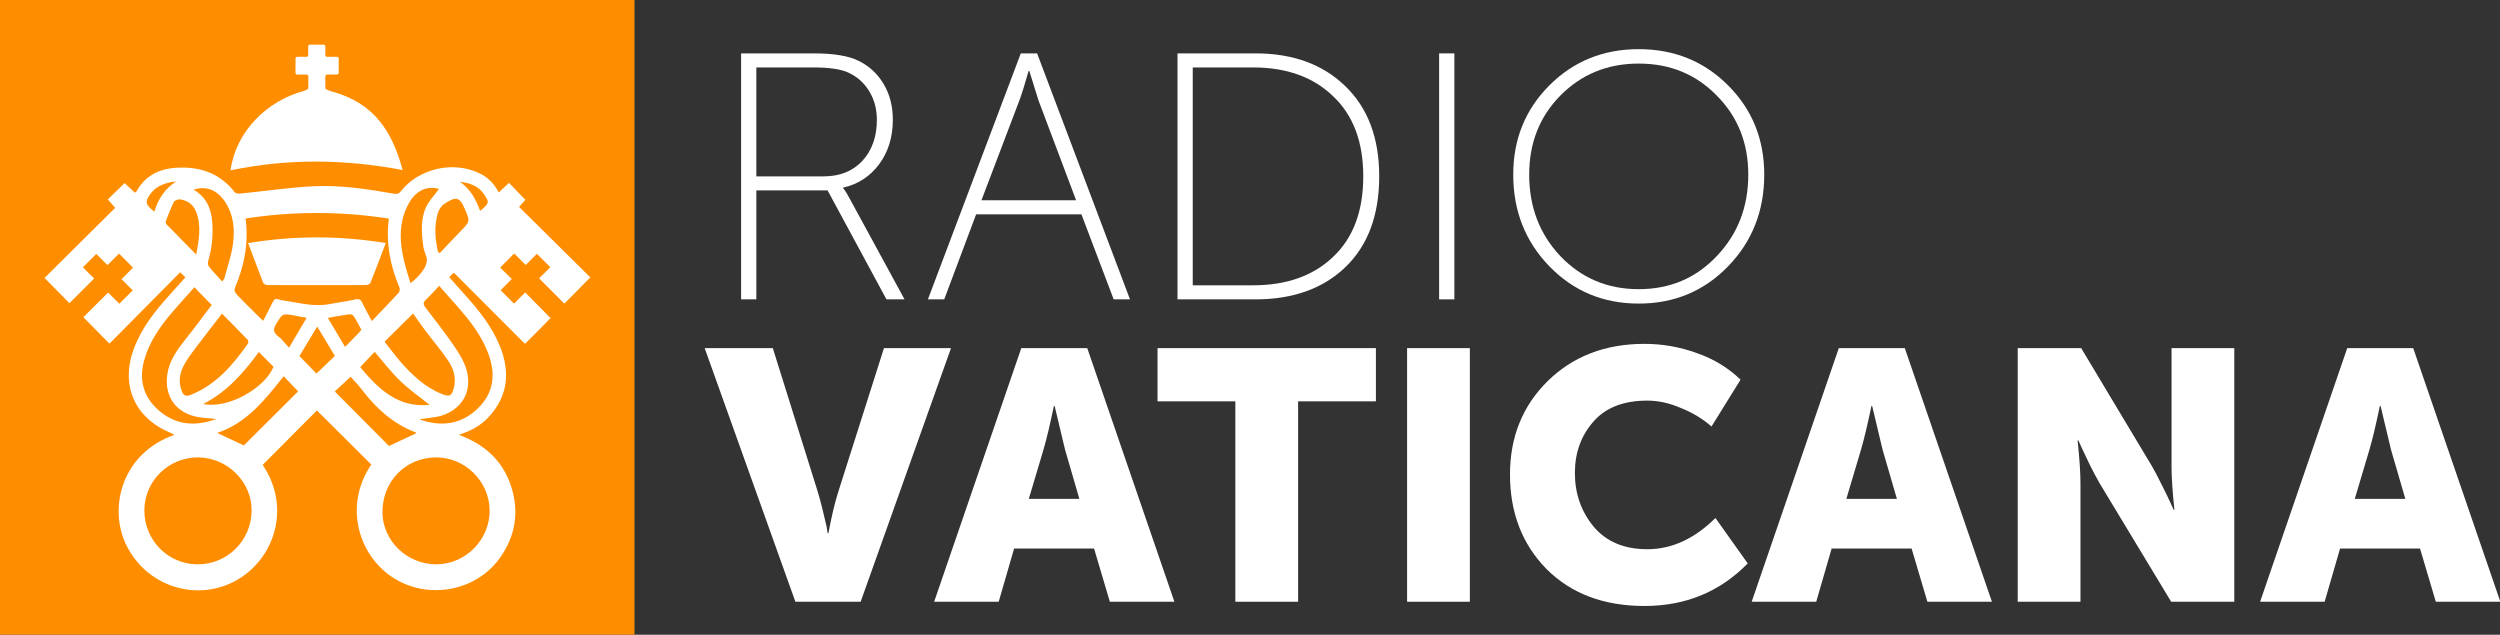 <svg version="1.1" viewBox="0 0 800 203.12" xml:space="preserve" xmlns="http://www.w3.org/2000/svg">
	<rect x="0" y="0" width="800" height="203.12" fill="#333333" stroke="none"/>
	<style type="text/css">
		.st0{fill:#FF8D00;}
		.st1{fill:#FFFFFF;}
	</style>
	<path class="st0" d="m0 0v203.12h203.04v-203.12z" stroke-width=".351"/>
	<g transform="scale(.351)">
		<path class="st1" d="m367.1 155c-9.3-33.7-24.6-61.1-65.9-72-1.2-0.3-2.6-1.1-3.6-1.5-0.6-0.2-1-0.8-1-1.4v-10.6c0-0.8 0.7-1.5 1.5-1.5l9.2-0.1c0.8 0 1.5-0.7 1.5-1.5v-13.1c0-0.8-0.7-1.5-1.5-1.5h-9.2c-0.8 0-1.5-0.7-1.5-1.5v-8.1c0-0.8-0.7-1.5-1.5-1.5h-12.6c-0.8 0-1.5 0.7-1.5 1.5v8.1c0 0.8-0.7 1.5-1.5 1.5h-8.6c-0.8 0-1.5 0.7-1.5 1.5v13.2c0 0.8 0.7 1.5 1.5 1.5h8.7c0.8 0 1.5 0.7 1.5 1.5v10.6c0 0.6-0.4 1.2-0.9 1.4-0.9 0.4-2 1.1-2.7 1.3-34.5 9-62.7 37.6-67.3 72.5 53.1-11.1 104.8-10.1 156.9-0.3z"/>
		<path class="st1" d="m243.8 259.9c30 0.1 59.9 0.1 89.9 0 1.4 0 3.5-0.9 4-2 4.7-11.7 9.1-23.4 14-36.3-42.2-6.9-83.2-6.9-125.5 0 4.9 12.9 9.2 24.5 13.7 36.1 0.5 1.1 2.5 2.2 3.9 2.2z"/>
		<path class="st1" d="m478.8 266.6-10.2 10.2-12.2-12.2 10.2-10.2-10.6-10.5 12.8-12.8 10.5 10.5 10.2-10.2 12.2 12.2-10.2 10.2 23 23c9.7-9.8 19.6-19.8 23.7-23.9-21.6-21.4-43.3-42.8-65-64.3 2.3-2.5 4.1-4.6 5.8-6.4-5.1-5.3-9.9-10.2-15-15.5-3 2.8-5.9 5.5-9.3 8.8-4.3-8.3-10.1-14.1-17.9-17.7-24-11.3-55-4.2-71.4 16.6-1.9 2.4-3.5 2.6-6.3 2.2-24.1-4.2-48.5-8-73-6.8-22.6 1.1-45 4.5-67.5 6.7-1.5 0.1-3.8-0.2-4.6-1.2-11-14.3-25.8-21.5-43.4-22.4-19.1-1-36.2 3.4-46.4 21.9-0.2 0.3-0.8 0.5-1.3 0.8l-9.3-8.7c-5.3 5.2-10.2 9.9-15.3 14.9 2.2 2.5 4.1 4.7 6.7 7.7-21.6 21.4-64.4 63.9-64.4 63.9l22.7 23 22.5-22.5-10.2-10.2 12.2-12.2 10.2 10.2 10.5-10.5 12.8 12.8-10.5 10.5 10.2 10.2-12.2 12.2-10.2-10.2-22.6 22.5 23.8 24.1s42.8-43.2 64.5-65.1c1.7 1.6 3 2.9 4.7 4.6-4.9 5.5-9.5 10.8-14.2 15.9-13.3 14.6-25.5 30-32.6 48.7-12.7 33.8 0.4 63.7 33.7 77.4 0.9 0.4 1.8 1 3 1.7-47.3 16.3-61 66.5-43.3 101.3 18.5 36.6 62.5 50.8 98 32.3 35.6-18.6 52.9-66 25.9-106.3 16.6-16.7 33.1-33.3 49.4-49.6 16.4 16.3 32.9 32.8 49.6 49.3-26.1 38.4-10.9 85 22 104.5 31.9 18.9 74.5 10.4 95.7-20 13.9-20 17.3-41.9 9.6-65.1-7.6-23.1-24-37.8-47.5-46.5 11.3-3.6 20.3-8.6 27.4-16.4 17.6-19.2 19.5-41.1 10-64.5-7.2-17.7-18.9-32.4-31.6-46.4-4.9-5.4-9.6-10.9-14.6-16.5 1.7-1.6 2.9-2.7 4.1-3.9 0.7 0.6 1.3 0.9 1.7 1.4 19.5 19.6 39.1 39.1 58.6 58.7 2.4 2.4 4.7 4.6 4.7 4.6s2.3-2.1 4.5-4.4l8.1-8.1c1.1-1.2 5.3-5.4 10.7-10.9zm-104.7-83.5c6.4-10.2 16.6-13.8 26.1-10.8-3.9 5.4-9.1 10.6-11.9 16.8-5.2 11.6-3.9 24.1-2.3 36.4 0.1 1 1.7 6 2.1 6.8 5.5 10.9-11.8 24.3-13.8 25.9-8.1-24.9-15.2-51.2-0.2-75.1zm2.5 102.7c3.4 4.8 6.9 10 10.7 15 6.9 9.2 14.4 17.9 20.9 27.4 5.3 7.7 8.1 16.4 5.4 26-1.9 6.8-3.7 7.7-10.2 5.2-15.7-6.1-27.5-17.3-38.3-29.6-5-5.7-9.5-12-14.5-18.3 8.9-8.8 17.3-17.1 26-25.7zm-35 35c7.8 9 14.9 18.5 23.4 26.6 8.3 8 17.8 14.6 26.7 21.7-28.7 3-46.8-14.5-63.3-34.4 4.7-5.1 9.1-9.6 13.2-13.9zm-14.8-17c-3.8 3.9-7.6 7.8-12.2 12.5-5.4-9.1-10.4-17.5-15.7-26.5 7.2-1.3 13.6-2.5 19.9-3.3 1.2-0.2 3.2 0.9 3.9 2 2.5 3.9 4.5 8.1 6.8 12.2-1 1.1-1.8 2.2-2.7 3.1zm-112.8-40.8c8.5-20.1 12.9-40.9 9.9-63.8 43.6-6.7 86.8-6.7 130.6 0.1-2.9 22.7 1.4 43.1 9.7 62.9 0.5 1.3 0.2 3.7-0.7 4.7-7.8 8.4-15.8 16.7-24.5 25.8-3.3-6.3-6.2-11.1-8.4-16.1-1.4-3.2-2.8-4.5-6.7-3.6-7.9 1.8-16 2.8-24 4.3-14 2.6-27.4-1.3-41-3.3-1.6-0.2-3.3-0.4-4.9-1-3.1-1.2-4.4 0.3-5.6 2.9-2.6 5.4-5.4 10.6-8.5 16.6-1.9-1.8-3.4-3.2-4.9-4.7-6.5-6.5-13.1-12.8-19.3-19.5-1.3-1.2-2.3-4-1.7-5.3zm65.6 26.7c-5.3 9-10.4 17.6-16.1 27.3-3.9-4.2-6.6-7.9-10.1-10.6-4.8-3.7-4.2-7-1.3-11.6 5.5-8.9 5.3-9 15.5-7.3 3.6 0.8 7.4 1.4 12 2.2zm-43.6 31.2c4.7 4.7 9 9.1 13.4 13.5-8.5 20.2-42.2 38.6-64.1 33.9 21.8-11.1 36.9-28.6 50.7-47.4zm-62.4 39.2c-4.4 1.7-6.4 0.2-7.9-3.6-3.2-8.2-2-16.1 2-23.6 2.8-5.2 6.4-10.1 10-14.9 7.9-10.5 16-20.8 24.7-32 7.8 7.9 15.7 15.8 23.4 23.8 0.6 0.7 0.8 2.7 0.3 3.4-13.9 19.7-29.2 37.7-52.5 46.9zm31.2-176.7c8.3 12.2 9.5 25.9 7.5 39.8-1.5 10.4-5.1 20.6-7.8 30.8-0.2 0.6-0.8 1-2 2.6-4.2-4.7-8.4-9-12.1-13.6-0.9-1.2-1-3.7-0.5-5.3 3.3-11.5 4.5-23.2 3.6-35.1-0.9-12.2-5.1-22.7-17-29.7 11.4-3.7 21.3 0.3 28.3 10.5zm-66.7-7.8c4.4-5.5 12.2-9.3 22.4-10.1-10.9 7-16.4 16.5-19.8 27.5-8.6-6.8-8.9-9.4-2.6-17.4zm13.7 28.9c-0.6-0.6-0.9-2-0.7-2.7 2.3-6 4.6-12 7.4-17.7 0.7-1.4 3.9-2.6 5.7-2.3 6.7 0.9 11.8 4.5 14.4 10.8 5.1 12.6 3 25.2 0.3 39.5-9.8-10-18.5-18.8-27.1-27.6zm-6.9 169.8c-14.1-12.2-18.5-27.9-13.4-46 4.7-16.8 14.4-30.6 25.5-43.6 6.6-7.7 13.4-15.2 20.2-22.8 5 5.1 9.9 10.1 15.8 16.1-7.7 10.2-15.6 21-24 31.5-7.5 9.5-14.5 19.1-16.4 31.4-3.1 20.2 7.5 35.5 27.7 39.3 5.2 1 10.5 1.1 17 1.8-19.8 7.2-37.2 5.4-52.4-7.7zm35 140.2c-27-0.2-48.4-22.2-48.3-49.4 0.2-26.7 22.1-48.2 49-48.1 26.7 0.1 49.1 22.4 48.8 48.6-0.3 27.4-22.3 49.1-49.5 48.9zm42.4-108.4c-7.3-3.4-15.4-7.2-24.3-11.4 27.1-9.1 43.8-30.4 60.6-51.7 4.9 5.1 9.2 9.6 13.2 13.8-16.2 16.2-32.8 32.7-49.5 49.3zm66.2-65.5c-4.7-4.9-9.9-10.2-15.5-16 5.2-8.6 10.6-17.6 16.2-26.9 5.5 9.1 10.8 17.9 16.1 26.8-5.6 5.4-11.2 10.7-16.8 16.1zm16.7 16.3c4.5-4.1 9.3-8.6 14.5-13.4 3.2 3.6 7 7.5 10.3 11.8 12.9 17 28.2 30.9 48.4 38.7 0.5 0.2 1 0.6 1.3 0.9-8.5 4-16.8 7.8-25.1 11.7-16.2-16.4-32.7-32.9-49.4-49.7zm141.2 108.4c0.2 26.6-21.7 48.9-48.2 49.2-26.8 0.2-49.2-21.1-49.5-47.1-0.3-28.3 20.7-50.1 48.7-50.4 26.4-0.2 48.8 21.8 49 48.3zm-0.9-142c6.6 18.2 4.5 35-9.6 48.8-15 14.7-33.1 17.3-52.7 10.5-0.4-0.1-0.7-0.5-0.6-0.4 6.7-1.1 14-1.3 20.6-3.5 20-6.6 28.6-24.9 20.9-45.2-2.7-7.2-7.2-13.8-11.6-20.2-7.9-11.3-16.4-22.2-24.8-33.2-2.2-2.8-1.8-4.7 0.8-7.1 4.1-3.8 7.8-8.1 11.9-12.4 17.3 20.1 36.2 37.9 45.1 62.7zm-25.7-112.4c-6.4 6.5-12.6 13.2-18.8 19.8-0.6-0.3-1.1-0.7-1.7-1-2.6-11.7-3.6-23.5-0.2-35.2 0.9-3.1 3.1-6.6 5.7-8.4 10.5-7.2 14.3-6.8 18.9 4.2 5 11.6 5 11.5-3.9 20.6zm17.9-18.6c-3.8-10.7-9-20-18.3-26.5 9.2 0.9 17.2 3.9 22.3 11.9 4.6 7 4.3 7.7-4 14.6z"/>
	</g>
	<g transform="scale(1.021 1.01)" stroke-width=".585" aria-label="VATICANA" fill="#fff">
		<path d="m249.29 190.65-28.432-80.351h21.352l14.16 45.738q0.674 2.248 1.461 5.507t1.236 5.282l0.337 2.135h0.225q1.461-7.867 3.034-12.924l14.385-45.738h21.015l-28.32 80.351z"/>
		<path d="m292.78 190.65 27.308-80.351h20.678l27.308 80.351h-20.228l-4.945-16.857h-25.061l-4.832 16.857zm29.668-32.59h15.845l-4.495-15.621-3.259-13.823h-0.225q-1.798 8.766-3.259 13.823z"/>
		<path d="m387.18 190.65v-63.494h-24.386v-16.857h68.439v16.857h-24.386v63.494z"/>
		<path d="m441.01 190.65v-80.351h19.666v80.351z"/>
		<path d="m473.26 150.3q0-17.756 11.8-29.556 11.912-11.8 30.342-11.8 8.428 0 16.407 2.922 7.979 2.809 13.71 8.428l-9.103 14.834q-4.046-3.596-9.552-5.844-5.394-2.36-10.564-2.36-11.238 0-16.969 6.743-5.731 6.63-5.731 16.183 0 9.777 5.844 16.969 5.956 7.192 16.857 7.192 11.463 0 21.352-9.889l10.114 14.385q-13.036 13.485-32.365 13.485-19.104 0-30.679-11.687-11.463-11.8-11.463-30.005z"/>
		<path d="m549.01 190.65 27.308-80.351h20.678l27.308 80.351h-20.228l-4.945-16.857h-25.061l-4.832 16.857zm29.668-32.59h15.845l-4.495-15.621-3.259-13.823h-0.225q-1.798 8.766-3.259 13.823z"/>
		<path d="m632.39 190.65v-80.351h19.891l22.251 37.535q1.349 2.36 3.034 5.844 1.686 3.371 2.697 5.619l1.011 2.248h0.225q-0.899-8.653-0.899-13.71v-37.535h19.666v80.351h-19.779l-22.363-37.422q-1.349-2.36-3.034-5.731-1.686-3.484-2.697-5.731l-1.011-2.248h-0.225q0.899 8.653 0.899 13.71v37.422z"/>
		<path d="m708.36 190.65 27.308-80.351h20.678l27.308 80.351h-20.228l-4.945-16.857h-25.061l-4.832 16.857zm29.668-32.59h15.845l-4.495-15.621-3.259-13.823h-0.225q-1.798 8.766-3.259 13.823z"/>
	</g>
	<g transform="scale(1.02 1.011)" stroke-width=".579" aria-label="RADIO" fill="#fff">
		<path d="m232.5 94.752v-77.855h22.801q9.343 0 14.014 2.336 5.005 2.447 7.897 7.341 2.892 4.894 2.892 11.345 0 8.23-4.338 14.125-4.338 5.784-11.233 7.341v0.222q0.779 0.89 1.78 2.781l17.462 32.366h-5.672l-18.463-34.479h-22.356v34.479zm4.783-38.928h21.132q7.563 0 12.123-4.894 4.56-5.005 4.56-13.013 0-5.116-2.447-9.12-2.447-4.004-6.673-5.895-3.448-1.557-10.9-1.557h-17.796z"/>
		<path d="m291.11 94.752 29.14-77.855h5.116l29.14 77.855h-5.116l-10.121-26.916h-33.033l-10.01 26.916zm16.795-31.365h29.696l-11.79-31.587-2.892-9.343h-0.222q-1.668 6.006-2.892 9.343z"/>
		<path d="m369.41 94.752v-77.855h24.469q17.573 0 28.139 10.344 10.677 10.344 10.677 28.584 0 18.352-10.566 28.695-10.566 10.232-28.25 10.232zm4.783-4.449h18.908q15.794 0 25.136-9.009 9.454-9.009 9.454-25.47 0-16.35-9.454-25.359-9.343-9.12-25.136-9.12h-18.908z"/>
		<path d="m451.49 94.752v-77.855h4.782v77.855z"/>
		<path d="m474.74 55.268q0-16.795 11.345-28.25 11.345-11.456 28.028-11.456t28.028 11.456q11.345 11.456 11.345 28.25 0 17.239-11.345 29.029-11.345 11.79-28.028 11.79t-28.028-11.79q-11.345-11.79-11.345-29.029zm5.005 0q0 15.349 9.787 25.804 9.899 10.455 24.58 10.455t24.469-10.455q9.899-10.455 9.899-25.804 0-15.015-9.899-25.025-9.787-10.121-24.469-10.121t-24.58 10.121q-9.787 10.01-9.787 25.025z"/>
	</g>
</svg>
